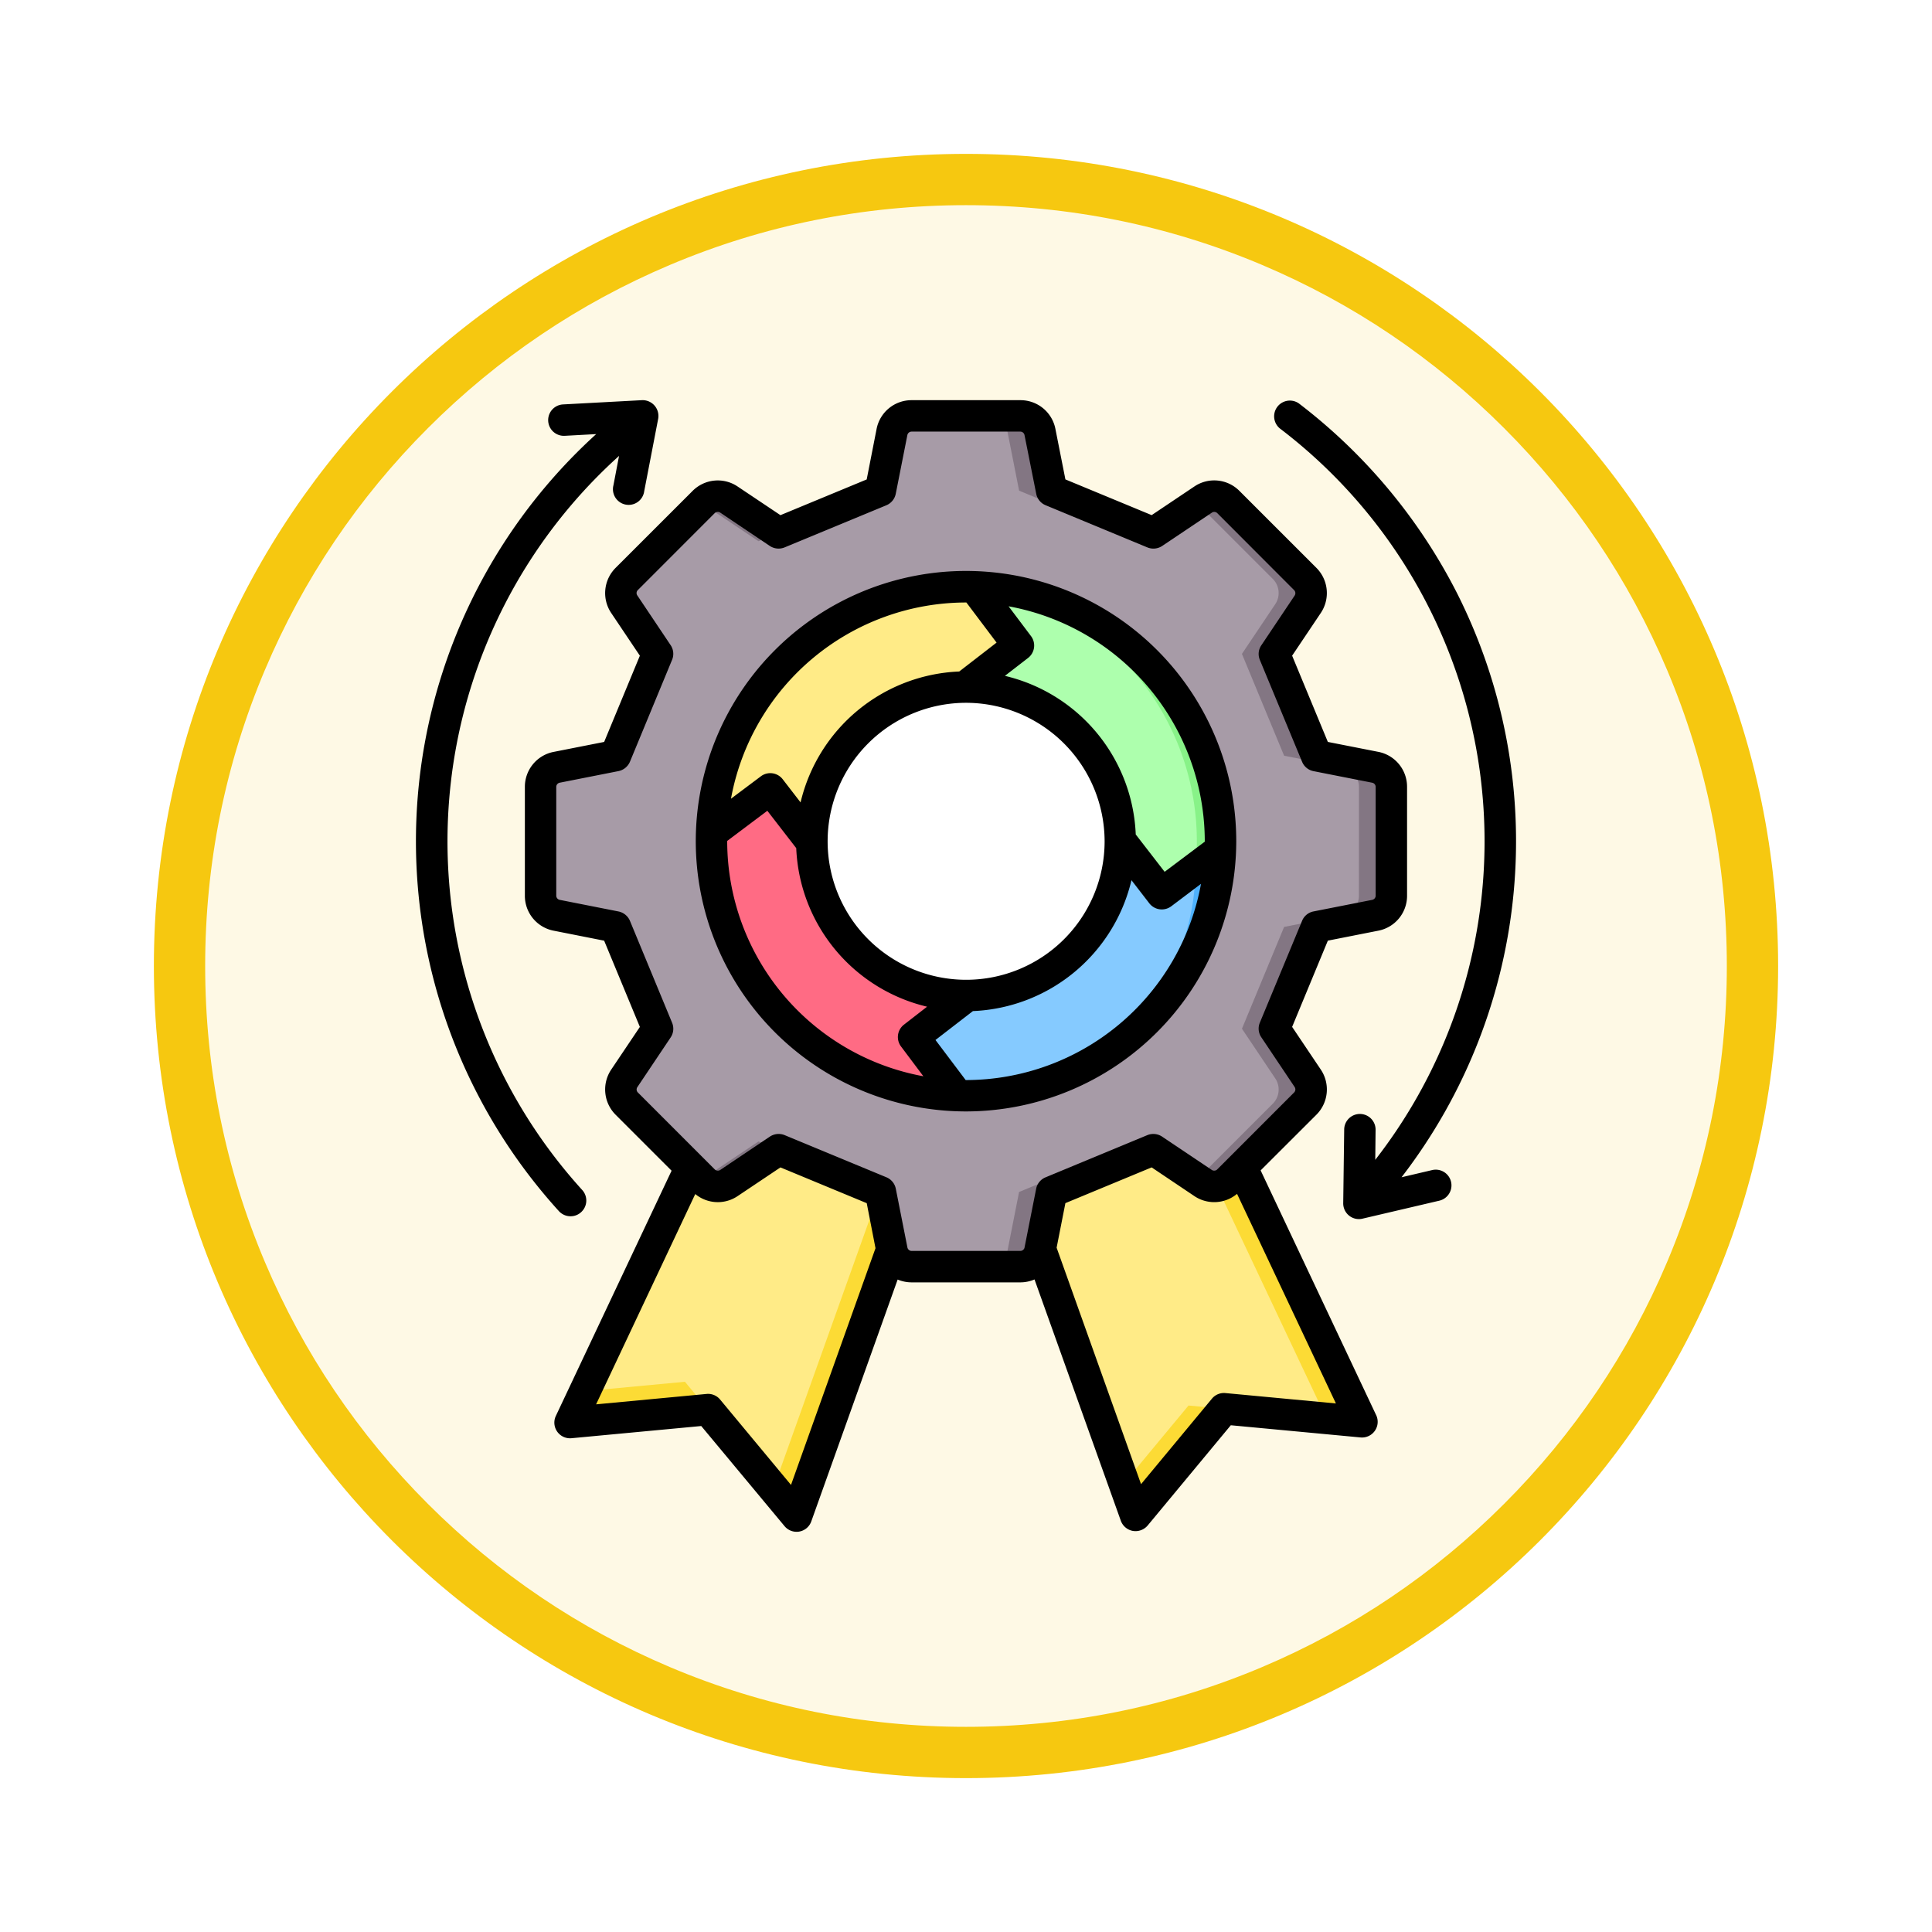 <svg xmlns="http://www.w3.org/2000/svg" xmlns:xlink="http://www.w3.org/1999/xlink" width="113" height="113" viewBox="0 0 113 113">
  <defs>
    <filter id="Trazado_982547" x="0" y="0" width="113" height="113" filterUnits="userSpaceOnUse">
      <feOffset dy="3" input="SourceAlpha"/>
      <feGaussianBlur stdDeviation="3" result="blur"/>
      <feFlood flood-opacity="0.161"/>
      <feComposite operator="in" in2="blur"/>
      <feComposite in="SourceGraphic"/>
    </filter>
  </defs>
  <g id="Grupo_1226215" data-name="Grupo 1226215" transform="translate(-7685.51 -1620.135)">
    <g id="Grupo_1226091" data-name="Grupo 1226091" transform="translate(7694.51 1626.135)">
      <g id="Grupo_1225264" data-name="Grupo 1225264" transform="translate(0 0)">
        <g id="Grupo_1224575" data-name="Grupo 1224575">
          <g id="Grupo_1224449" data-name="Grupo 1224449" transform="translate(0)">
            <g id="Grupo_1224084" data-name="Grupo 1224084">
              <g id="Grupo_1223183" data-name="Grupo 1223183">
                <g id="Grupo_1211217" data-name="Grupo 1211217">
                  <g id="Grupo_1210736" data-name="Grupo 1210736">
                    <g id="Grupo_1210537" data-name="Grupo 1210537">
                      <g id="Grupo_1164202" data-name="Grupo 1164202">
                        <g id="Grupo_1158168" data-name="Grupo 1158168">
                          <g id="Grupo_1152576" data-name="Grupo 1152576">
                            <g id="Grupo_1148633" data-name="Grupo 1148633">
                              <g id="Grupo_1148525" data-name="Grupo 1148525">
                                <g transform="matrix(1, 0, 0, 1, -9, -6)" filter="url(#Trazado_982547)">
                                  <g id="Trazado_982547-2" data-name="Trazado 982547" transform="translate(9 6)" fill="#fef9e5">
                                    <path d="M 47.5 93.5 C 41.289 93.5 35.265 92.284 29.595 89.886 C 24.118 87.569 19.198 84.252 14.973 80.027 C 10.748 75.802 7.431 70.882 5.114 65.405 C 2.716 59.735 1.5 53.711 1.5 47.5 C 1.5 41.289 2.716 35.265 5.114 29.595 C 7.431 24.118 10.748 19.198 14.973 14.973 C 19.198 10.748 24.118 7.431 29.595 5.114 C 35.265 2.716 41.289 1.5 47.5 1.5 C 53.711 1.5 59.735 2.716 65.405 5.114 C 70.882 7.431 75.802 10.748 80.027 14.973 C 84.252 19.198 87.569 24.118 89.886 29.595 C 92.284 35.265 93.5 41.289 93.5 47.5 C 93.5 53.711 92.284 59.735 89.886 65.405 C 87.569 70.882 84.252 75.802 80.027 80.027 C 75.802 84.252 70.882 87.569 65.405 89.886 C 59.735 92.284 53.711 93.5 47.5 93.5 Z" stroke="none"/>
                                    <path d="M 47.5 3 C 41.491 3 35.664 4.176 30.18 6.496 C 24.881 8.737 20.122 11.946 16.034 16.034 C 11.946 20.122 8.737 24.881 6.496 30.179 C 4.176 35.664 3 41.491 3 47.5 C 3 53.509 4.176 59.336 6.496 64.82 C 8.737 70.119 11.946 74.878 16.034 78.966 C 20.122 83.054 24.881 86.263 30.18 88.504 C 35.664 90.824 41.491 92 47.5 92 C 53.509 92 59.336 90.824 64.82 88.504 C 70.119 86.263 74.878 83.054 78.966 78.966 C 83.054 74.878 86.263 70.119 88.504 64.82 C 90.824 59.336 92 53.509 92 47.5 C 92 41.491 90.824 35.664 88.504 30.179 C 86.263 24.881 83.054 20.122 78.966 16.034 C 74.878 11.946 70.119 8.737 64.82 6.496 C 59.336 4.176 53.509 3 47.5 3 M 47.5 -7.62939453125e-06 C 73.734 -7.62939453125e-06 95 21.266 95 47.5 C 95 73.734 73.734 95 47.5 95 C 21.266 95 -7.62939453125e-06 73.734 -7.62939453125e-06 47.5 C -7.62939453125e-06 21.266 21.266 -7.62939453125e-06 47.5 -7.62939453125e-06 Z" stroke="none" fill="#f6c810"/>
                                  </g>
                                </g>
                              </g>
                            </g>
                          </g>
                        </g>
                      </g>
                    </g>
                  </g>
                </g>
              </g>
            </g>
          </g>
        </g>
      </g>
    </g>
    <g id="devops_17656798" transform="translate(7698.817 1639.541)">
      <g id="Grupo_1226214" data-name="Grupo 1226214" transform="translate(18.308 4.916)">
        <path id="Trazado_1055165" data-name="Trazado 1055165" d="M99.786,322.78l-6.875,19.247-5.177-6.234-8.067.758,8.761-18.561Z" transform="translate(-77.939 -277.672)" fill="#fcdb35" fill-rule="evenodd"/>
        <path id="Trazado_1055166" data-name="Trazado 1055166" d="M97.284,340.4l-3.828-4.609-1.349-1.624-5.853.55,7.9-16.729,9.681,4.083Z" transform="translate(-83.661 -277.672)" fill="#ffeb87" fill-rule="evenodd"/>
        <path id="Trazado_1055167" data-name="Trazado 1055167" d="M279.151,322.454l6.875,19.247,5.177-6.234,8.067.758-8.761-18.561Z" transform="translate(-251.226 -277.389)" fill="#fcdb35" fill-rule="evenodd"/>
        <path id="Trazado_1055168" data-name="Trazado 1055168" d="M279.151,327.062l6.2,17.366,3.776-4.547,8.067.758-8.341-17.67Z" transform="translate(-251.226 -281.996)" fill="#ffeb87" fill-rule="evenodd"/>
        <path id="Trazado_1055169" data-name="Trazado 1055169" d="M116.281,35.863v3.173a1.172,1.172,0,0,1-.952,1.159l-3.424.675-2.467,5.955,1.944,2.9a1.172,1.172,0,0,1-.146,1.493L106.749,55.7a1.172,1.172,0,0,1-1.493.146l-2.9-1.944L96.4,56.372,95.726,59.8a1.172,1.172,0,0,1-1.159.952H88.222a1.172,1.172,0,0,1-1.159-.952l-.675-3.424L80.433,53.9l-2.9,1.944a1.172,1.172,0,0,1-1.493-.146l-4.487-4.487a1.172,1.172,0,0,1-.146-1.493l1.944-2.9-2.467-5.955-3.424-.675a1.172,1.172,0,0,1-.953-1.159V32.69a1.172,1.172,0,0,1,.953-1.159l3.424-.675L73.353,24.9,71.409,22a1.172,1.172,0,0,1,.146-1.493l4.487-4.487a1.172,1.172,0,0,1,1.493-.146l2.9,1.944,5.955-2.467.675-3.424a1.172,1.172,0,0,1,1.159-.952h6.345a1.172,1.172,0,0,1,1.159.952l.675,3.424,5.955,2.467,2.9-1.944a1.172,1.172,0,0,1,1.493.146l4.487,4.487A1.172,1.172,0,0,1,111.381,22l-1.944,2.9,2.467,5.955,3.424.675a1.172,1.172,0,0,1,.952,1.159v3.173Z" transform="translate(-66.509 -10.977)" fill="#837683" fill-rule="evenodd"/>
        <path id="Trazado_1055170" data-name="Trazado 1055170" d="M114.377,35.863V32.69a1.172,1.172,0,0,0-.952-1.159L110,30.856,107.533,24.9l1.944-2.9a1.172,1.172,0,0,0-.146-1.493L104.923,16.1l-3.293,2.208L94.5,15.354l-.675-3.424a1.172,1.172,0,0,0-1.159-.952H88.222a1.172,1.172,0,0,0-1.159.952l-.675,3.424-7.132,2.955L75.964,16.1l-4.409,4.409A1.172,1.172,0,0,0,71.409,22l1.944,2.9-2.467,5.955-3.424.675a1.172,1.172,0,0,0-.953,1.159v6.345a1.172,1.172,0,0,0,.953,1.159l3.424.675,2.467,5.955-1.944,2.9a1.172,1.172,0,0,0,.146,1.493l4.409,4.409,3.293-2.208,7.132,2.955.675,3.424a1.172,1.172,0,0,0,1.159.952h4.441a1.172,1.172,0,0,0,1.159-.952l.675-3.424,7.132-2.955,3.293,2.208,4.409-4.409a1.172,1.172,0,0,0,.146-1.493l-1.944-2.9L110,40.869l3.424-.675a1.172,1.172,0,0,0,.952-1.159Z" transform="translate(-66.509 -10.977)" fill="#a79ba7" fill-rule="evenodd"/>
        <path id="Trazado_1055171" data-name="Trazado 1055171" d="M142.717,101.525l3.429-2.58,2.427,3.138c0-.024,0-.049,0-.073a9.022,9.022,0,0,1,8.949-9.022l3.138-2.427-2.58-3.429q-.242-.008-.486-.008a14.886,14.886,0,0,0-14.878,14.4Z" transform="translate(-132.709 -77.125)" fill="#ffeb87" fill-rule="evenodd"/>
        <path id="Trazado_1055172" data-name="Trazado 1055172" d="M256.014,87.183l2.58,3.429-3.138,2.427h.073a9.022,9.022,0,0,1,9.022,8.949l2.427,3.138,3.429-2.58q.008-.242.008-.486a14.886,14.886,0,0,0-14.4-14.878Z" transform="translate(-230.642 -77.175)" fill="#88f288" fill-rule="evenodd"/>
        <path id="Trazado_1055173" data-name="Trazado 1055173" d="M256.014,87.183l2.58,3.429-3.138,2.427h.073a9.022,9.022,0,0,1,9.022,8.949l2.427,3.138,1.969-1.481A15.188,15.188,0,0,0,257.3,87.281c-.425-.051-.856-.084-1.291-.1Z" transform="translate(-230.642 -77.175)" fill="#adffad" fill-rule="evenodd"/>
        <path id="Trazado_1055174" data-name="Trazado 1055174" d="M250.611,200.48l-3.429,2.58-2.427-3.138q0,.036,0,.073a9.022,9.022,0,0,1-8.949,9.022l-3.138,2.427,2.58,3.429q.242.008.486.008a14.886,14.886,0,0,0,14.878-14.4Z" transform="translate(-210.846 -175.108)" fill="#4eb1fc" fill-rule="evenodd"/>
        <path id="Trazado_1055175" data-name="Trazado 1055175" d="M249.149,201.578l-1.969,1.481-2.427-3.138q0,.036,0,.073a9.022,9.022,0,0,1-8.949,9.022l-3.138,2.427,2.58,3.429q.242.008.486.008a13.319,13.319,0,0,0,13.418-13.3Z" transform="translate(-210.846 -175.108)" fill="#85caff" fill-rule="evenodd"/>
        <path id="Trazado_1055176" data-name="Trazado 1055176" d="M157.058,195.077l-2.58-3.429,3.138-2.427h-.073a9.022,9.022,0,0,1-9.022-8.949l-2.427-3.138-3.429,2.58q-.008.242-.008.486a14.886,14.886,0,0,0,14.4,14.878Z" transform="translate(-132.658 -155.313)" fill="#ff6b84" fill-rule="evenodd"/>
      </g>
      <circle id="Elipse_13370" data-name="Elipse 13370" cx="9.022" cy="9.022" r="9.022" transform="translate(31.946 23.775) rotate(-16.858)" fill="#fff"/>
      <path id="Trazado_1055177" data-name="Trazado 1055177" d="M56.938,32.289,55.2,33.6a.924.924,0,0,1-1.285-.172l-1.044-1.353a9.955,9.955,0,0,1-9.273,7.656l-2.19,1.69,1.766,2.344H43.2A13.99,13.99,0,0,0,56.938,32.289ZM40.7,43.543,39.392,41.8a.917.917,0,0,1,.177-1.279l1.348-1.047A9.955,9.955,0,0,1,33.264,30.2l-1.69-2.185-2.348,1.764V29.8A13.992,13.992,0,0,0,40.7,43.543ZM29.447,27.31,31.194,26a.917.917,0,0,1,1.279.172l1.044,1.353a9.956,9.956,0,0,1,9.28-7.656l2.184-1.69-1.766-2.346H43.2A13.992,13.992,0,0,0,29.447,27.31ZM51.3,29.8a8.1,8.1,0,1,1-8.1-8.1,8.115,8.115,0,0,1,8.1,8.1ZM45.684,16.056l1.31,1.741a.918.918,0,0,1-.171,1.28l-1.355,1.047A9.947,9.947,0,0,1,53.121,29.4l1.69,2.185,2.348-1.763V29.8A13.985,13.985,0,0,0,45.683,16.056ZM43.2,45.6A15.806,15.806,0,1,1,59,29.8,15.823,15.823,0,0,1,43.2,45.6ZM64.831,62.684,59.046,50.42a2.079,2.079,0,0,1-2.507.124l-2.488-1.671-5.045,2.091-.513,2.606L53.431,67.4,57.577,62.4a.911.911,0,0,1,.791-.327l6.463.607ZM46.62,53.549a.252.252,0,0,1-.253.21H40.024a.254.254,0,0,1-.259-.21l-.677-3.424a.917.917,0,0,0-.544-.671l-5.956-2.467a.946.946,0,0,0-.354-.07.934.934,0,0,0-.513.156l-2.893,1.944a.259.259,0,0,1-.336-.033L24.01,44.5a.247.247,0,0,1-.032-.331l1.943-2.9A.913.913,0,0,0,26,40.406l-2.462-5.953a.927.927,0,0,0-.677-.55l-3.418-.675a.252.252,0,0,1-.215-.257V26.627a.252.252,0,0,1,.215-.256l3.418-.675a.929.929,0,0,0,.677-.55L26,19.192a.91.91,0,0,0-.082-.863l-1.943-2.9a.245.245,0,0,1,.032-.33l4.482-4.486a.259.259,0,0,1,.336-.032l2.893,1.944a.927.927,0,0,0,.867.085l5.956-2.466a.921.921,0,0,0,.544-.671l.677-3.424a.254.254,0,0,1,.259-.211h6.343a.252.252,0,0,1,.253.211L47.3,9.474a.915.915,0,0,0,.551.671l5.95,2.466a.927.927,0,0,0,.867-.085l2.9-1.944a.251.251,0,0,1,.329.032L62.375,15.1a.255.255,0,0,1,.038.331l-1.943,2.9a.9.9,0,0,0-.089.863l2.469,5.954a.909.909,0,0,0,.671.55l3.424.675a.252.252,0,0,1,.209.256V32.97a.253.253,0,0,1-.209.257l-3.424.675a.906.906,0,0,0-.671.55l-2.469,5.953a.9.9,0,0,0,.089.864l1.943,2.9a.255.255,0,0,1-.038.331l-4.482,4.485a.251.251,0,0,1-.329.033l-2.9-1.944a.927.927,0,0,0-.867-.087l-5.95,2.467a.911.911,0,0,0-.551.671l-.677,3.424ZM37.9,53.6l-.513-2.634L32.34,48.874l-2.494,1.671a2.072,2.072,0,0,1-2.488-.113l-5.8,12.3,6.463-.608a.912.912,0,0,1,.791.328l4.146,4.993L37.9,53.6Zm29.282,9.76a.917.917,0,0,1-.912,1.308l-7.589-.713-4.861,5.861a.93.93,0,0,1-.709.332,1.009,1.009,0,0,1-.165-.014.924.924,0,0,1-.7-.6L47.2,55.427a2.117,2.117,0,0,1-.835.171H40.024a2.132,2.132,0,0,1-.829-.165L34.144,69.578a.913.913,0,0,1-.7.595.882.882,0,0,1-.165.014.917.917,0,0,1-.7-.332L27.707,64l-7.583.713a.917.917,0,0,1-.918-1.308l6.767-14.338L22.706,45.8a2.088,2.088,0,0,1-.259-2.655l1.671-2.488-2.089-5.044-2.937-.581a2.077,2.077,0,0,1-1.7-2.06V26.628a2.079,2.079,0,0,1,1.7-2.06l2.937-.579,2.089-5.044-1.671-2.49a2.086,2.086,0,0,1,.259-2.654l4.488-4.486a2.077,2.077,0,0,1,2.652-.259l2.494,1.669,5.045-2.089.576-2.94A2.08,2.08,0,0,1,40.025,4h6.343a2.078,2.078,0,0,1,2.057,1.694l.582,2.94,5.045,2.089,2.488-1.669a2.076,2.076,0,0,1,2.652.259L63.68,13.8a2.086,2.086,0,0,1,.259,2.654l-1.671,2.49,2.089,5.044,2.943.579a2.079,2.079,0,0,1,1.69,2.06v6.343a2.077,2.077,0,0,1-1.69,2.06l-2.943.581-2.089,5.044,1.671,2.488A2.088,2.088,0,0,1,63.68,45.8l-3.254,3.249L67.18,63.358ZM70.459,49.03a.919.919,0,1,1,.418,1.79l-4.494,1.052a.873.873,0,0,1-.209.025.919.919,0,0,1-.918-.931l.057-4.312a.918.918,0,1,1,1.836.024l-.019,1.753a30.339,30.339,0,0,0-5.583-42.78A.92.92,0,0,1,62.66,4.188a32.5,32.5,0,0,1,9.248,11.09A32.2,32.2,0,0,1,68.667,49.45l1.791-.42ZM21.56,5.987a32.167,32.167,0,0,0-2.177,45.445.921.921,0,0,0,.684.3.906.906,0,0,0,.614-.239.916.916,0,0,0,.063-1.3A30.334,30.334,0,0,1,22.9,7.26l-.329,1.722a.918.918,0,1,0,1.8.347l.817-4.236A.925.925,0,0,0,24.232,4l-4.608.248a.919.919,0,0,0,.1,1.836l1.836-.1Z" transform="translate(0)" fill-rule="evenodd"/>
    </g>
  </g>
</svg>
